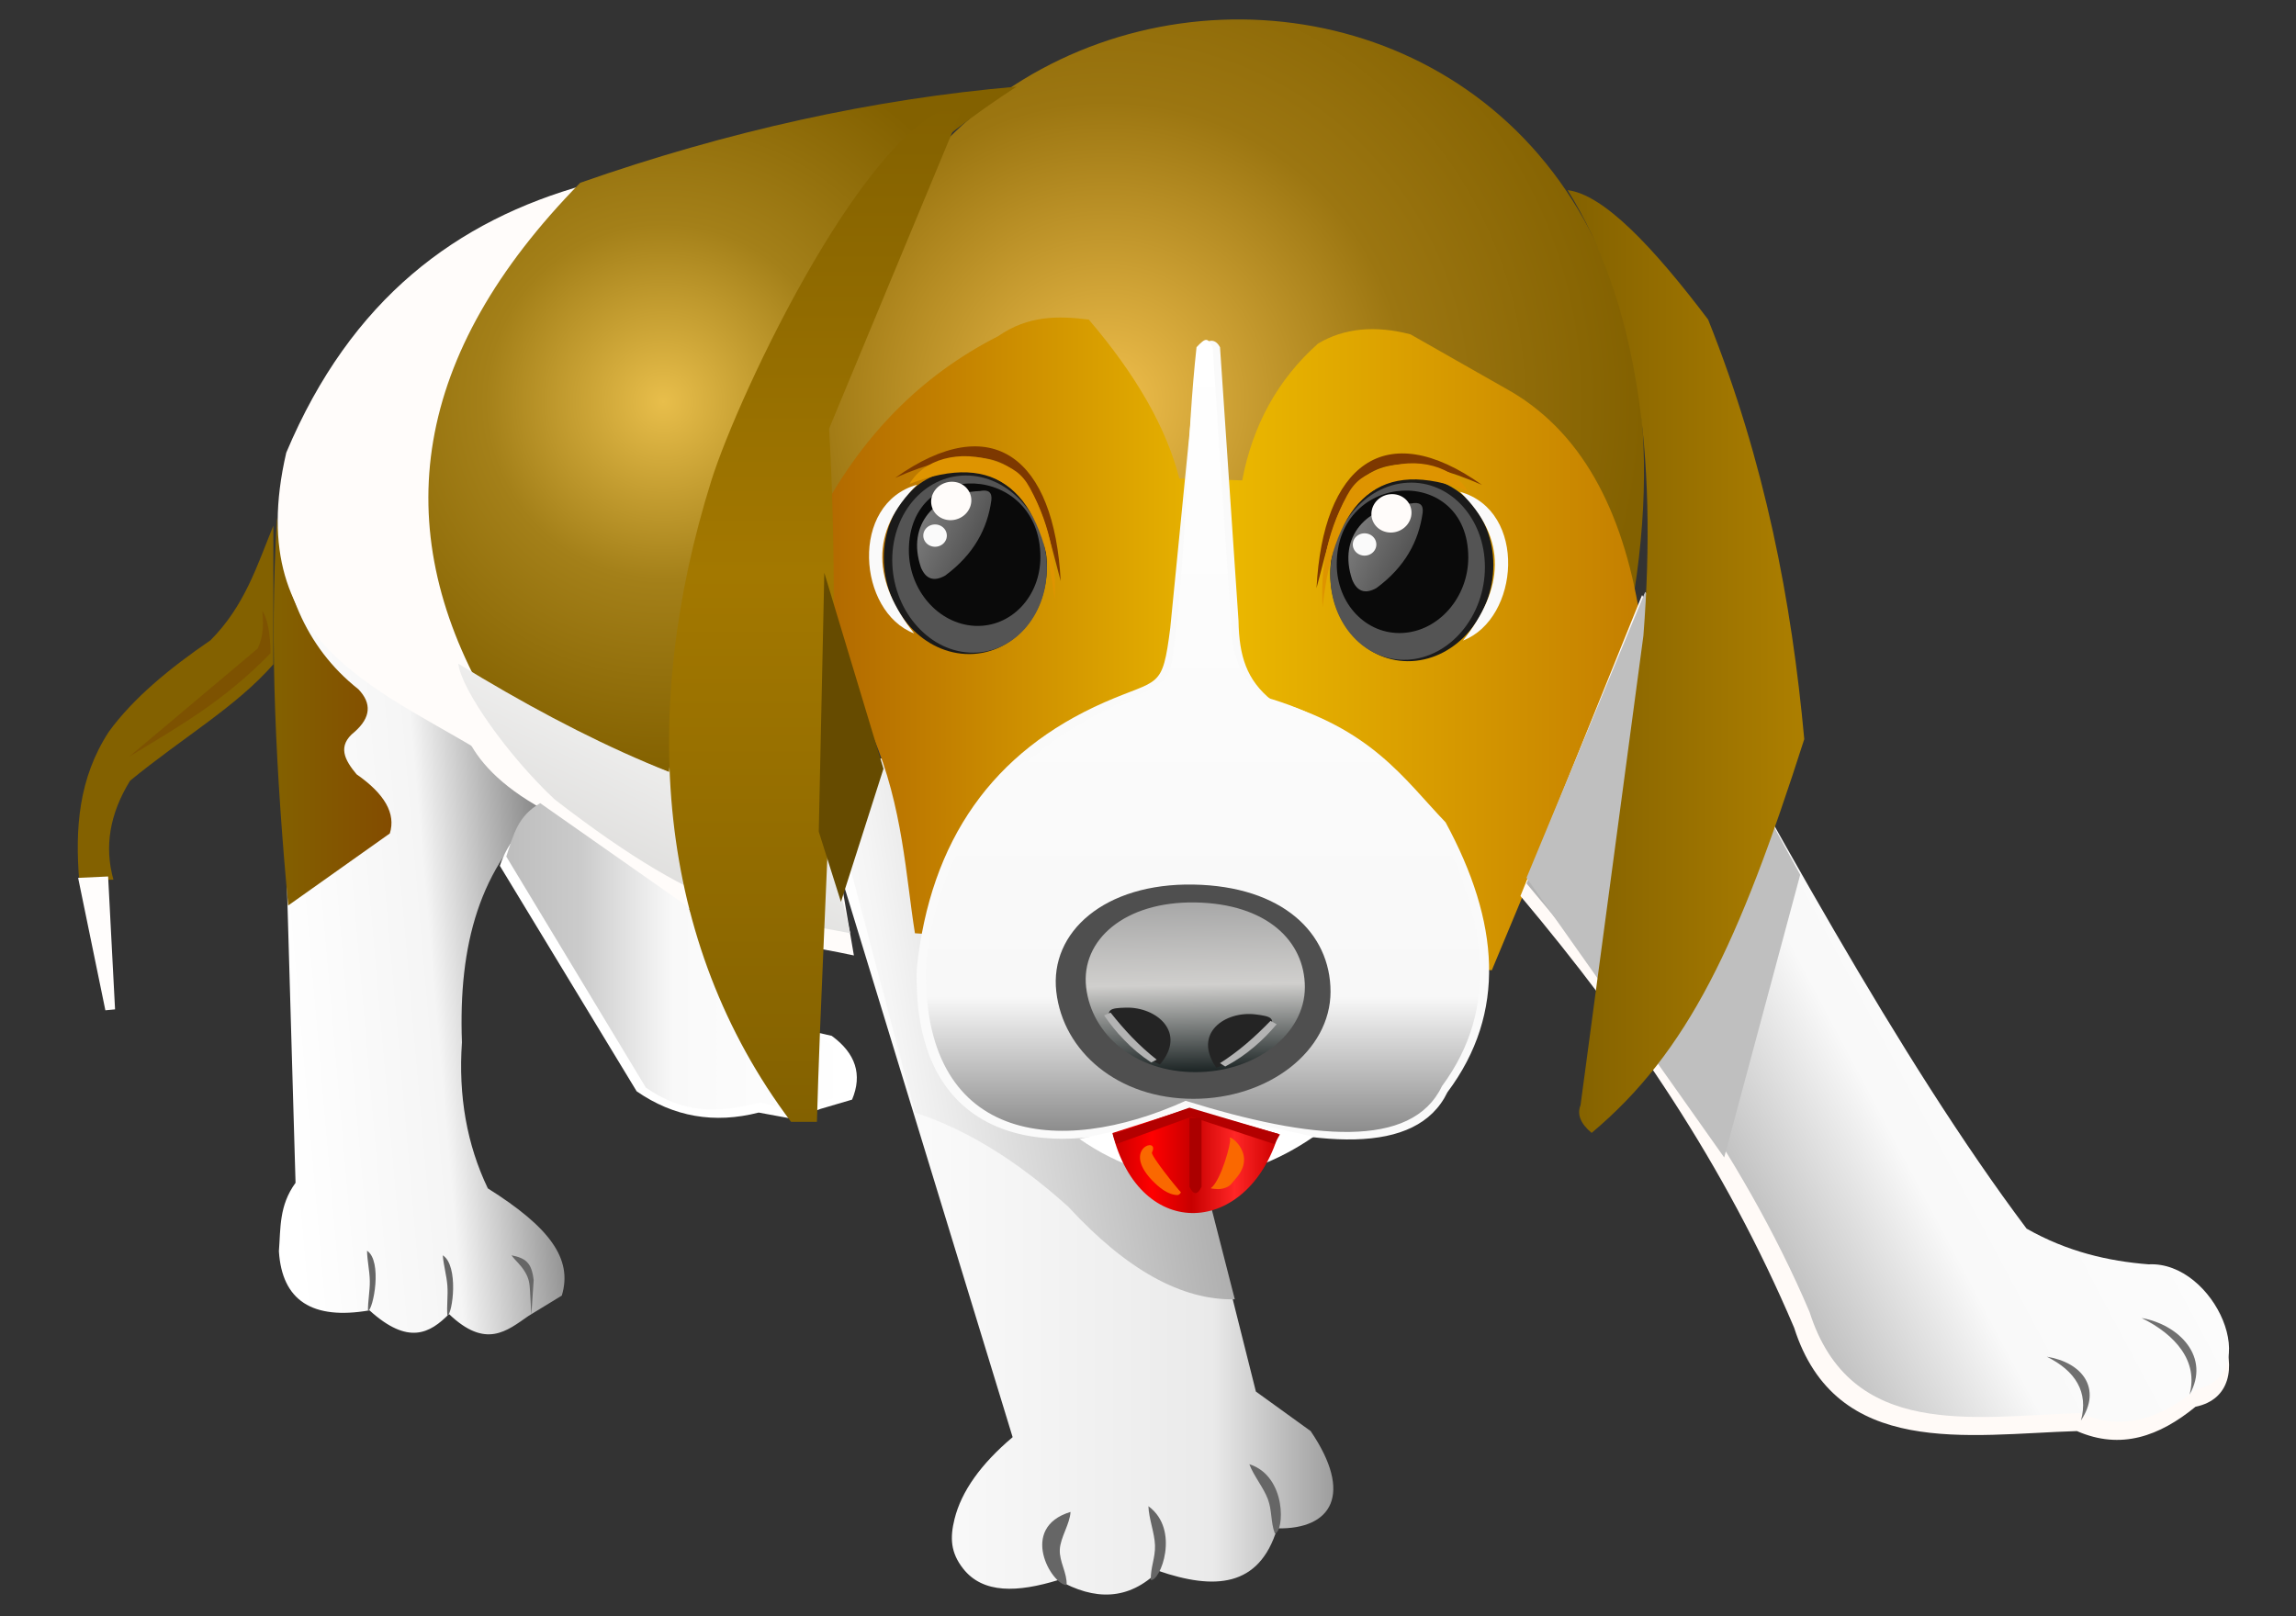 <?xml version="1.0" encoding="UTF-8" standalone="no"?>
<svg
   enable-background="new 0 0 595.28 841.89"
   viewBox="0 0 472.441 332.598"
   version="1.1"
   id="svg511"
   sodipodi:docname="puppy.svg"
   inkscape:version="1.2.2 (732a01da63, 2022-12-09)"
   width="125mm"
   height="88mm"
   xmlns:inkscape="http://www.inkscape.org/namespaces/inkscape"
   xmlns:sodipodi="http://sodipodi.sourceforge.net/DTD/sodipodi-0.dtd"
   xmlns="http://www.w3.org/2000/svg"
   xmlns:svg="http://www.w3.org/2000/svg">
  <rect x="0" y="0" width="472.441" height="332.598" fill="#333333" stroke="none"/>
  <sodipodi:namedview
     id="namedview513"
     pagecolor="#505050"
     bordercolor="#eeeeee"
     borderopacity="1"
     inkscape:showpageshadow="0"
     inkscape:pageopacity="0"
     inkscape:pagecheckerboard="0"
     inkscape:deskcolor="#505050"
     showgrid="false"
     inkscape:zoom="1.9147394"
     inkscape:cx="290.37894"
     inkscape:cy="191.40986"
     inkscape:current-layer="svg511"
     inkscape:document-units="mm" />
  <defs
     id="defs289">
    <linearGradient
       id="ae"
       x1="74.556"
       x2="527.59"
       gradientUnits="userSpaceOnUse">
      <stop
         stop-color="#dae000"
         offset="0"
         id="stop2" />
      <stop
         stop-color="#8fc31f"
         offset="1"
         id="stop4" />
    </linearGradient>
    <linearGradient
       id="t"
       x1="76.346"
       x2="528.48"
       gradientUnits="userSpaceOnUse">
      <stop
         stop-color="#dae000"
         offset="0"
         id="stop7" />
      <stop
         stop-color="#8fc31f"
         offset="1"
         id="stop9" />
    </linearGradient>
    <linearGradient
       id="i"
       x1="290.93"
       x2="365.32"
       gradientUnits="userSpaceOnUse"
       gradientTransform="matrix(1.383,0,0,1.383,-230.998,-373.396)">
      <stop
         stop-color="#fff"
         offset="0"
         id="stop12" />
      <stop
         stop-color="#eaeaea"
         offset=".76"
         id="stop14" />
      <stop
         stop-color="#9e9e9e"
         offset="1"
         id="stop16" />
    </linearGradient>
    <linearGradient
       id="f"
       x1="356.45"
       x2="284.88"
       y1="416.54"
       y2="427.87"
       gradientUnits="userSpaceOnUse"
       gradientTransform="matrix(1.383,0,0,1.383,-230.998,-373.396)">
      <stop
         stop-color="#a1a1a1"
         offset=".06"
         id="stop19" />
      <stop
         stop-color="#f5f5f5"
         offset=".782"
         id="stop21" />
      <stop
         stop-color="#fff"
         offset=".94"
         id="stop23" />
    </linearGradient>
    <linearGradient
       id="d"
       x1="288.51"
       x2="410.9"
       gradientUnits="userSpaceOnUse"
       gradientTransform="matrix(1.383,0,0,1.383,-230.998,-373.396)">
      <stop
         stop-color="#b06700"
         offset="0"
         id="stop26" />
      <stop
         stop-color="#ebb800"
         offset=".5"
         id="stop28" />
      <stop
         stop-color="#c47f00"
         offset="1"
         id="stop30" />
    </linearGradient>
    <linearGradient
       id="c"
       x2="0"
       y1="438.35"
       y2="320.5"
       gradientUnits="userSpaceOnUse"
       gradientTransform="matrix(1.383,0,0,1.383,-230.998,-373.396)">
      <stop
         stop-color="#8c8c8c"
         offset="0"
         id="stop33" />
      <stop
         stop-color="#f8f8f8"
         offset=".17"
         id="stop35" />
      <stop
         stop-color="#fff"
         offset="1"
         id="stop37" />
    </linearGradient>
    <linearGradient
       id="b"
       x1="345.02"
       x2="344.57"
       y1="429.45"
       y2="404.19"
       gradientUnits="userSpaceOnUse"
       gradientTransform="matrix(1.383,0,0,1.383,-230.998,-373.396)">
      <stop
         stop-color="#202828"
         offset=".01"
         id="stop40" />
      <stop
         stop-color="#d0cfcd"
         offset=".51"
         id="stop42" />
      <stop
         stop-color="#a8a8a8"
         offset=".99"
         id="stop44" />
    </linearGradient>
    <linearGradient
       id="a"
       x1="332.46"
       x2="357.18"
       gradientUnits="userSpaceOnUse"
       gradientTransform="matrix(1.383,0,0,1.383,-230.998,-373.396)">
      <stop
         stop-color="#c70000"
         offset="0"
         id="stop47" />
      <stop
         stop-color="#f00"
         offset=".24"
         id="stop49" />
      <stop
         stop-color="#c80000"
         offset=".48"
         id="stop51" />
      <stop
         stop-color="#ff2626"
         offset=".74"
         id="stop53" />
      <stop
         stop-color="#c00"
         offset="1"
         id="stop55" />
    </linearGradient>
    <linearGradient
       id="ao"
       x1="259.32"
       x2="284.9"
       y1="712.6"
       y2="738.18"
       gradientTransform="matrix(0.556,-0.193,0.193,0.556,-94.569,-240.534)"
       gradientUnits="userSpaceOnUse">
      <stop
         stop-color="#808080"
         offset=".06"
         id="stop58" />
      <stop
         stop-color="#454545"
         offset=".94"
         id="stop60" />
    </linearGradient>
    <linearGradient
       id="an"
       x1="389.31"
       x2="504.4"
       y1="451.35"
       y2="390.16"
       gradientUnits="userSpaceOnUse"
       gradientTransform="matrix(1.383,0,0,1.383,-230.998,-373.396)">
      <stop
         stop-color="#828282"
         offset=".06"
         id="stop63" />
      <stop
         stop-color="#f9f9f9"
         offset=".447"
         id="stop65" />
      <stop
         stop-color="#fff"
         offset=".94"
         id="stop67" />
    </linearGradient>
    <linearGradient
       id="am"
       x1="255.51"
       x2="203.57"
       y1="406.99"
       y2="411.53"
       gradientUnits="userSpaceOnUse"
       gradientTransform="matrix(1.383,0,0,1.383,-230.998,-373.396)">
      <stop
         stop-color="#737373"
         offset=".07"
         id="stop70" />
      <stop
         stop-color="#f5f5f5"
         offset=".474"
         id="stop72" />
      <stop
         stop-color="#fff"
         offset=".93"
         id="stop74" />
    </linearGradient>
    <linearGradient
       id="al"
       x1="207.7"
       x2="225.22"
       gradientUnits="userSpaceOnUse"
       gradientTransform="matrix(1.383,0,0,1.383,-230.998,-373.396)">
      <stop
         stop-color="#836100"
         offset="0"
         id="stop77" />
      <stop
         stop-color="#834c00"
         offset="1"
         id="stop79" />
    </linearGradient>
    <linearGradient
       id="ak"
       x1="242.3"
       x2="293.11"
       gradientUnits="userSpaceOnUse"
       gradientTransform="matrix(1.383,0,0,1.383,-230.998,-373.396)">
      <stop
         stop-color="#bdbdbd"
         offset="0"
         id="stop82" />
      <stop
         stop-color="#cbcbcb"
         offset=".22"
         id="stop84" />
      <stop
         stop-color="#f9f9f9"
         offset=".49"
         id="stop86" />
      <stop
         stop-color="#fff"
         offset="1"
         id="stop88" />
    </linearGradient>
    <linearGradient
       id="ai"
       x1="131.26"
       x2="172.29"
       y1="749.89"
       y2="672.71"
       gradientTransform="matrix(1.044,0,0,0.958,-23.792,-517.039)"
       gradientUnits="userSpaceOnUse">
      <stop
         stop-color="#d3d2d0"
         offset=".08"
         id="stop91" />
      <stop
         stop-color="#fff"
         offset=".92"
         id="stop93" />
    </linearGradient>
    <linearGradient
       id="ah"
       x1="288.45"
       x2="288.45"
       y1="285.4"
       y2="436.84"
       gradientUnits="userSpaceOnUse"
       gradientTransform="matrix(1.383,0,0,1.383,-230.998,-373.396)">
      <stop
         stop-color="#836100"
         offset="0"
         id="stop96" />
      <stop
         stop-color="#a37800"
         offset=".46"
         id="stop98" />
      <stop
         stop-color="#836100"
         offset="1"
         id="stop100" />
    </linearGradient>
    <linearGradient
       id="ag"
       x1="400.17"
       x2="435.38"
       gradientUnits="userSpaceOnUse"
       gradientTransform="matrix(1.383,0,0,1.383,-230.998,-373.396)">
      <stop
         stop-color="#836100"
         offset="0"
         id="stop103" />
      <stop
         stop-color="#ad7f00"
         offset="1"
         id="stop105" />
    </linearGradient>
    <linearGradient
       id="af"
       x1="259.32"
       x2="284.9"
       y1="712.6"
       y2="738.18"
       gradientTransform="matrix(0.556,-0.193,0.193,0.556,-5.823,-237.976)"
       gradientUnits="userSpaceOnUse">
      <stop
         stop-color="#808080"
         offset=".06"
         id="stop108" />
      <stop
         stop-color="#454545"
         offset=".94"
         id="stop110" />
    </linearGradient>
    <linearGradient
       id="ad"
       x1="135.57"
       x2="142.13"
       gradientUnits="userSpaceOnUse">
      <stop
         stop-color="#4fba02"
         offset="0"
         id="stop113" />
      <stop
         stop-color="#aaff21"
         offset="1"
         id="stop115" />
    </linearGradient>
    <linearGradient
       id="ac"
       x1="139.85"
       x2="155.22"
       y1="462.29"
       y2="506.91"
       gradientUnits="userSpaceOnUse">
      <stop
         stop-color="#d10000"
         offset=".02"
         id="stop118" />
      <stop
         stop-color="#d61d00"
         offset=".289"
         id="stop120" />
      <stop
         stop-color="#f2b100"
         offset=".98"
         id="stop122" />
    </linearGradient>
    <linearGradient
       id="ab"
       x1="160.32"
       x2="147.7"
       y1="470.03"
       y2="520.63"
       gradientUnits="userSpaceOnUse">
      <stop
         stop-color="#d10000"
         offset=".02"
         id="stop125" />
      <stop
         stop-color="#d82900"
         offset=".49"
         id="stop127" />
      <stop
         stop-color="#f2b100"
         offset=".98"
         id="stop129" />
    </linearGradient>
    <linearGradient
       id="aa"
       x2="0"
       y1="462.46"
       y2="523.23"
       gradientUnits="userSpaceOnUse">
      <stop
         stop-color="#d10000"
         offset="0"
         id="stop132" />
      <stop
         stop-color="#d61d00"
         offset=".38"
         id="stop134" />
      <stop
         stop-color="#f2b100"
         offset="1"
         id="stop136" />
    </linearGradient>
    <linearGradient
       id="z"
       x1="125.15"
       x2="134.76"
       y1="563.85"
       y2="566.79"
       gradientUnits="userSpaceOnUse">
      <stop
         stop-color="#007435"
         offset=".12"
         id="stop139" />
      <stop
         stop-color="#198c29"
         offset=".378"
         id="stop141" />
      <stop
         stop-color="#5dce06"
         offset=".743"
         id="stop143" />
      <stop
         stop-color="#60d104"
         offset=".88"
         id="stop145" />
    </linearGradient>
    <linearGradient
       id="y"
       x1="-81.187"
       x2="-55.964"
       y1="639.69"
       y2="647.4"
       gradientTransform="matrix(-0.381,0,0,0.381,121.98,320.26)"
       gradientUnits="userSpaceOnUse">
      <stop
         stop-color="#007435"
         offset=".12"
         id="stop148" />
      <stop
         stop-color="#198c29"
         offset=".378"
         id="stop150" />
      <stop
         stop-color="#5dce06"
         offset=".743"
         id="stop152" />
      <stop
         stop-color="#60d104"
         offset=".88"
         id="stop154" />
    </linearGradient>
    <linearGradient
       id="x"
       x1="171.77"
       x2="177.43"
       gradientUnits="userSpaceOnUse">
      <stop
         stop-color="#4fba02"
         offset="0"
         id="stop157" />
      <stop
         stop-color="#aaff21"
         offset="1"
         id="stop159" />
    </linearGradient>
    <linearGradient
       id="w"
       x1="175.46"
       x2="188.7"
       y1="487.37"
       y2="525.8"
       gradientUnits="userSpaceOnUse">
      <stop
         stop-color="#d10000"
         offset=".02"
         id="stop162" />
      <stop
         stop-color="#d61d00"
         offset=".289"
         id="stop164" />
      <stop
         stop-color="#f2b100"
         offset=".98"
         id="stop166" />
    </linearGradient>
    <linearGradient
       id="v"
       x1="193.09"
       x2="182.22"
       y1="494.03"
       y2="537.62"
       gradientUnits="userSpaceOnUse">
      <stop
         stop-color="#d10000"
         offset=".02"
         id="stop169" />
      <stop
         stop-color="#d82900"
         offset=".49"
         id="stop171" />
      <stop
         stop-color="#f2b100"
         offset=".98"
         id="stop173" />
    </linearGradient>
    <linearGradient
       id="u"
       x2="0"
       y1="487.52"
       y2="539.87"
       gradientUnits="userSpaceOnUse">
      <stop
         stop-color="#d10000"
         offset="0"
         id="stop176" />
      <stop
         stop-color="#d61d00"
         offset=".38"
         id="stop178" />
      <stop
         stop-color="#f2b100"
         offset="1"
         id="stop180" />
    </linearGradient>
    <linearGradient
       id="s"
       x1="162.8"
       x2="171.07"
       y1="574.86"
       y2="577.38"
       gradientUnits="userSpaceOnUse">
      <stop
         stop-color="#007435"
         offset=".12"
         id="stop183" />
      <stop
         stop-color="#198c29"
         offset=".378"
         id="stop185" />
      <stop
         stop-color="#5dce06"
         offset=".743"
         id="stop187" />
      <stop
         stop-color="#60d104"
         offset=".88"
         id="stop189" />
    </linearGradient>
    <linearGradient
       id="r"
       x1="-169.95"
       x2="-148.23"
       y1="668.58"
       y2="675.23"
       gradientTransform="matrix(-0.381,0,0,0.381,121.98,320.26)"
       gradientUnits="userSpaceOnUse">
      <stop
         stop-color="#007435"
         offset=".12"
         id="stop192" />
      <stop
         stop-color="#198c29"
         offset=".378"
         id="stop194" />
      <stop
         stop-color="#5dce06"
         offset=".743"
         id="stop196" />
      <stop
         stop-color="#60d104"
         offset=".88"
         id="stop198" />
    </linearGradient>
    <linearGradient
       id="q"
       x1="204.28"
       x2="210.68"
       gradientUnits="userSpaceOnUse">
      <stop
         stop-color="#4fba02"
         offset="0"
         id="stop201" />
      <stop
         stop-color="#aaff21"
         offset="1"
         id="stop203" />
    </linearGradient>
    <linearGradient
       id="p"
       x1="208.46"
       x2="223.44"
       y1="471.48"
       y2="514.99"
       gradientUnits="userSpaceOnUse">
      <stop
         stop-color="#d10000"
         offset=".02"
         id="stop206" />
      <stop
         stop-color="#d61d00"
         offset=".289"
         id="stop208" />
      <stop
         stop-color="#f2b100"
         offset=".98"
         id="stop210" />
    </linearGradient>
    <linearGradient
       id="o"
       x1="228.42"
       x2="216.11"
       y1="479.02"
       y2="528.37"
       gradientUnits="userSpaceOnUse">
      <stop
         stop-color="#d10000"
         offset=".02"
         id="stop213" />
      <stop
         stop-color="#d82900"
         offset=".49"
         id="stop215" />
      <stop
         stop-color="#f2b100"
         offset=".98"
         id="stop217" />
    </linearGradient>
    <linearGradient
       id="n"
       x2="0"
       y1="471.64"
       y2="530.91"
       gradientUnits="userSpaceOnUse">
      <stop
         stop-color="#d10000"
         offset="0"
         id="stop220" />
      <stop
         stop-color="#d61d00"
         offset=".38"
         id="stop222" />
      <stop
         stop-color="#f2b100"
         offset="1"
         id="stop224" />
    </linearGradient>
    <linearGradient
       id="m"
       x1="194.12"
       x2="203.49"
       y1="570.52"
       y2="573.39"
       gradientUnits="userSpaceOnUse">
      <stop
         stop-color="#007435"
         offset=".12"
         id="stop227" />
      <stop
         stop-color="#198c29"
         offset=".378"
         id="stop229" />
      <stop
         stop-color="#5dce06"
         offset=".743"
         id="stop231" />
      <stop
         stop-color="#60d104"
         offset=".88"
         id="stop233" />
    </linearGradient>
    <linearGradient
       id="l"
       x1="-260.5"
       x2="-235.9"
       y1="657.21"
       y2="664.73"
       gradientTransform="matrix(-0.381,0,0,0.381,121.98,320.26)"
       gradientUnits="userSpaceOnUse">
      <stop
         stop-color="#007435"
         offset=".12"
         id="stop236" />
      <stop
         stop-color="#198c29"
         offset=".378"
         id="stop238" />
      <stop
         stop-color="#5dce06"
         offset=".743"
         id="stop240" />
      <stop
         stop-color="#60d104"
         offset=".88"
         id="stop242" />
    </linearGradient>
    <linearGradient
       id="k"
       x1="249.4"
       x2="192.73"
       y1="539.65"
       y2="526.56"
       gradientUnits="userSpaceOnUse">
      <stop
         stop-color="#0bf"
         offset=".07"
         id="stop245" />
      <stop
         stop-color="#4becff"
         offset=".638"
         id="stop247" />
      <stop
         stop-color="#bdfeff"
         offset=".93"
         id="stop249" />
    </linearGradient>
    <linearGradient
       id="j"
       x1="244.49"
       x2="181"
       y1="529.78"
       y2="516.28"
       gradientUnits="userSpaceOnUse">
      <stop
         stop-color="#00bfff"
         offset=".04"
         id="stop252" />
      <stop
         stop-color="#9bfafd"
         offset=".748"
         id="stop254" />
      <stop
         stop-color="#a6fffc"
         offset=".96"
         id="stop256" />
    </linearGradient>
    <linearGradient
       id="h"
       x1="271.87"
       x2="286.47"
       y1="473.88"
       y2="454.51"
       gradientUnits="userSpaceOnUse">
      <stop
         stop-color="#00b3ff"
         offset=".02"
         id="stop259" />
      <stop
         stop-color="#9eedff"
         offset=".682"
         id="stop261" />
      <stop
         stop-color="#a8f1ff"
         offset=".98"
         id="stop263" />
    </linearGradient>
    <linearGradient
       id="g"
       x1="84.443"
       x2="61.467"
       y1="790.68"
       y2="747.47"
       gradientTransform="matrix(1.568,0,0,1.458,153.98,-663.78)"
       gradientUnits="userSpaceOnUse">
      <stop
         stop-color="#00bfff"
         offset=".01"
         id="stop266" />
      <stop
         stop-color="#26cbff"
         offset=".402"
         id="stop268" />
      <stop
         stop-color="#aaf6ff"
         offset=".725"
         id="stop270" />
      <stop
         stop-color="#bafcff"
         offset=".99"
         id="stop272" />
    </linearGradient>
    <radialGradient
       id="e"
       cx="331.71"
       cy="329.82"
       r="79.83"
       gradientUnits="userSpaceOnUse"
       gradientTransform="matrix(1.383,0,0,1.383,-230.998,-373.396)">
      <stop
         stop-color="#f0bf4d"
         offset="0"
         id="stop275" />
      <stop
         stop-color="#9c7611"
         offset=".56"
         id="stop277" />
      <stop
         stop-color="#836100"
         offset="1"
         id="stop279" />
    </radialGradient>
    <radialGradient
       id="aj"
       cx="265.71"
       cy="329.76"
       r="55.1"
       gradientUnits="userSpaceOnUse"
       gradientTransform="matrix(1.383,0,0,1.383,-230.998,-373.396)">
      <stop
         stop-color="#e8be4b"
         offset="0"
         id="stop282" />
      <stop
         stop-color="#a48019"
         offset=".48"
         id="stop284" />
      <stop
         stop-color="#836100"
         offset="1"
         id="stop286" />
    </radialGradient>
  </defs>
  <path
     d="m 171.448,175.026 36.918,120.764 c -6.549,5.536 -10.531,11.143 -11.95,16.821 -0.984,3.934 -0.8,6.97 1.761,10.234 4.09,5.216 11.21,4.918 19.574,2.353 7.475,4.238 14.439,4.263 20.647,-1.877 11.385,3.898 20.722,3.504 24.406,-8.762 11.239,0.243 15.707,-7.055 6.882,-20.023 l -11.264,-8.132 -35.666,-142.038 z"
     fill="url(#i)"
     fill-rule="evenodd"
     id="path297"
     style="fill:url(#i);stroke-width:1.383" />
  <path
     d="m 169.774,158.997 18.488,69.99 c 10.524,3.424 21.053,9.891 31.578,19.405 11.92,12.934 23.332,19.275 34.24,19.023 l -31.198,-121.749 z"
     fill="url(#f)"
     fill-rule="evenodd"
     id="path299"
     style="fill:url(#f);stroke-width:1.383" />
  <path
     d="m 245.427,179.332 c 18.247,0.336 28.247,10.126 28.247,22.542 0,12.415 -12.69,22.541 -28.247,22.541 -15.557,0 -26.842,-9.95 -28.25,-22.541 -1.408,-12.591 10.003,-22.879 28.25,-22.542 z"
     fill="none"
     stroke="#231815"
     stroke-miterlimit="2.414"
     stroke-width="0.299"
     id="path301" />
  <path
     d="M 168.446,104.163 336.297,121.67 C 359.943,-30.272 164.656,-33.952 168.446,104.163 Z"
     fill="url(#e)"
     fill-rule="evenodd"
     id="path303"
     style="fill:url(#e);stroke-width:1.383" />
  <path
     d="m 188.265,192.081 118.703,7.608 30.436,-73.048 C 333.854,104.86 325.356,88.438 309.632,79.845 L 290.228,68.811 c -7.356,-1.902 -13.698,-1.267 -19.023,1.902 -8.243,7.356 -13.444,16.739 -15.597,28.153 l -12.937,-0.379 c -2.664,-10.4 -8.878,-21.304 -18.643,-32.719 -6.214,-0.769 -12.43,-0.899 -18.644,3.425 -15.98,8.116 -28.406,20.798 -37.284,38.044 2.601,15.355 5.565,30.416 11.53,44.353 6.158,14.388 6.789,29.058 8.635,40.491 z"
     fill="url(#d)"
     fill-rule="evenodd"
     id="path305"
     style="fill:url(#d);stroke-width:1.383" />
  <path
     d="m 246.474,71.856 c -1.891,19.135 -3.785,38.269 -5.677,57.405 -1.627,12.803 -2.223,10.313 -13.536,15.286 -22.97,10.098 -35.844,28.354 -38.616,54.762 -1.116,37.268 28.964,40.964 55.927,28.914 26.634,8.184 46.925,9.705 53.263,-3.424 12.269,-16.362 10.686,-35.13 -0.38,-55.547 -8.561,-8.928 -15.295,-19.43 -35.761,-25.11 -5.201,-4.184 -6.721,-9.133 -6.849,-16.359 l -3.804,-56.308 c -1.017,-1.901 -2.537,-1.776 -4.566,0.38 z"
     fill="#fafafa"
     fill-rule="evenodd"
     id="path307"
     style="stroke-width:1.383" />
  <path
     d="m 246.207,71.458 c -2.002,18.327 -1.867,35.99 -4.014,56.421 -1.585,12.667 -0.27,11.728 -11.304,16.647 -22.411,9.992 -37.636,27.674 -40.341,53.808 -1.087,36.876 27.118,40.151 53.426,28.228 25.985,8.098 46.543,9.983 52.728,-3.007 11.971,-16.189 9.283,-34.761 -1.513,-54.963 -8.354,-8.835 -15.304,-19.606 -35.272,-25.226 -5.074,-4.14 -6.56,-9.034 -6.681,-16.187 l -3.713,-55.716 c -0.992,-1.883 -1.335,-2.137 -3.314,-0.004 z"
     fill="url(#c)"
     fill-rule="evenodd"
     id="path309"
     style="fill:url(#c);stroke-width:1.383" />
  <path
     d="m 245.565,182.057 c 18.226,0.328 28.214,9.904 28.214,22.051 0,12.147 -12.674,22.049 -28.214,22.049 -15.54,0 -26.81,-9.732 -28.214,-22.049 -1.408,-12.32 9.987,-22.381 28.214,-22.051 z"
     fill="#4f4f4f"
     fill-rule="evenodd"
     id="path311"
     style="stroke-width:1.383" />
  <path
     d="m 245.994,185.737 c 14.536,0.26 22.504,7.846 22.504,17.464 0,9.618 -10.108,17.464 -22.504,17.464 -12.396,0 -21.382,-7.708 -22.504,-17.464 -1.122,-9.756 7.969,-17.723 22.504,-17.464 z"
     fill="url(#b)"
     fill-rule="evenodd"
     id="path313"
     style="fill:url(#b);stroke-width:1.383" />
  <path
     d="m 228.874,210.631 c 1.791,3.32 4.855,6.143 9.799,8.462 5.612,-6.56 -0.663,-11.88 -6.998,-11.701 -3.198,0.09 -4.384,0.3 -2.801,3.24 z"
     fill="#242424"
     fill-rule="evenodd"
     id="path315"
     style="stroke-width:1.383" />
  <path
     d="m 228.519,208.411 c 2.753,3.467 5.728,6.724 9.496,9.686 l -1.14,0.57 c -4.232,-2.786 -7.231,-6.141 -9.686,-9.686 z"
     fill="#b3b3b3"
     fill-rule="evenodd"
     id="path317"
     style="stroke-width:1.383" />
  <path
     d="m 260.855,212.283 c -2.104,3.135 -5.428,5.644 -10.575,7.467 -4.947,-7.073 1.816,-11.755 8.102,-10.964 3.179,0.4 4.338,0.73 2.473,3.497 z"
     fill="#242424"
     fill-rule="evenodd"
     id="path319"
     style="stroke-width:1.383" />
  <path
     d="m 261.429,210.107 c -3.078,3.183 -6.358,6.139 -10.394,8.716 l 1.078,0.678 c 4.482,-2.359 7.795,-5.409 10.585,-8.697 z"
     fill="#b3b3b3"
     fill-rule="evenodd"
     id="path321"
     style="stroke-width:1.383" />
  <path
     d="m 222.118,234.415 c 16.676,11.538 33.288,9.779 48.192,-0.462 l -25.736,-5.698 c -6.728,2.674 -14.716,4.497 -22.455,6.16 z"
     fill="#ffffff"
     fill-rule="evenodd"
     id="path323"
     style="stroke-width:1.383" />
  <path
     d="m 228.897,233.198 15.67,-5.034 18.518,5.222 c -6.182,20.949 -28.491,22.513 -34.188,-0.188 z"
     fill="url(#a)"
     fill-rule="evenodd"
     id="path325"
     style="fill:url(#a);stroke-width:1.383" />
  <path
     d="m 228.993,233.48 15.763,-5.507 18.615,5.507 -1.14,1.996 -17.095,-5.607 -15.478,5.607 z"
     fill="#b30000"
     fill-rule="evenodd"
     id="path327"
     style="stroke-width:1.383" />
  <path
     d="m 244.749,230.086 h 2.491 v 14.153 c -0.83,1.769 -1.661,1.769 -2.491,0 z"
     fill="#ab0000"
     fill-rule="evenodd"
     id="path329"
     style="stroke-width:1.383" />
  <path
     d="m 198.63,96.804 c 9.243,0.481 16.778,9.362 16.778,19.769 0,10.407 -7.535,18.507 -16.778,18.026 -9.243,-0.481 -16.777,-9.362 -16.777,-19.77 0,-10.408 7.536,-18.505 16.777,-18.025 z"
     fill="#1a1a1a"
     fill-rule="evenodd"
     id="path331"
     style="stroke-width:1.383" />
  <path
     d="m 199.501,97.883 c 8.76,0.463 15.907,9.022 15.907,19.054 0,10.032 -7.146,17.839 -15.907,17.376 -8.76,-0.463 -15.907,-9.023 -15.907,-19.055 0,-10.032 7.146,-17.838 15.907,-17.374 z"
     fill="#545454"
     fill-rule="evenodd"
     id="path333"
     style="stroke-width:1.383" />
  <path
     d="m 214.081,114.649 c 0,8.177 -6.08,14.54 -13.533,14.161 -7.453,-0.379 -13.533,-7.355 -13.533,-15.533 0,-19.258 27.066,-17.888 27.066,1.372 z"
     fill="#0a0a0a"
     fill-rule="evenodd"
     id="path335"
     style="stroke-width:1.383" />
  <path
     d="m 203.994,102.931 c -0.811,5.97 -3.696,11.232 -9.51,15.537 -2.32,1.298 -3.983,0.733 -4.987,-1.688 -3.036,-8.868 3.002,-15.363 12.136,-15.717 1.748,-0.364 2.536,0.259 2.361,1.867 z"
     fill="url(#ao)"
     fill-rule="evenodd"
     id="path337"
     style="fill:url(#ao);stroke-width:1.383" />
  <path
     d="m 194.444,99.398 a 3.926,4.145 70.817 1 0 2.58,7.416 3.926,4.145 70.817 1 0 -2.58,-7.416"
     fill="#fffcfa"
     fill-rule="evenodd"
     id="path339"
     style="stroke-width:1.383" />
  <path
     d="m 194.826,110.236 a 2.421,2.294 0 1 0 -4.842,0 2.421,2.294 0 1 0 4.842,0"
     fill="#fafafa"
     fill-rule="evenodd"
     id="path341"
     style="stroke-width:1.383" />
  <path
     d="m 188.729,99.753 c -9.943,9.763 -9.007,20.022 -0.624,30.617 -11.618,-4.453 -13.354,-26.709 0.624,-30.617 z"
     fill="#fafafa"
     fill-rule="evenodd"
     id="path343"
     style="stroke-width:1.383" />
  <path
     d="m 184.202,98.353 c 27.289,-12.006 29.393,3.696 34.053,21.243 -1.307,-25.173 -13.952,-35.551 -34.053,-21.243 z"
     fill="#7d3800"
     fill-rule="evenodd"
     id="path345"
     style="stroke-width:1.383" />
  <path
     d="m 187.168,99.598 c 17.893,-6.919 27.355,1.242 29.835,23.898 0.362,-7.099 -0.499,-14.563 -5.034,-22.975 -1.667,-3.094 -3.54,-4.234 -6.922,-5.452 -7.771,-2.803 -15.144,-0.357 -17.879,4.529 z"
     fill="#de9400"
     fill-rule="evenodd"
     id="path347"
     style="stroke-width:1.383" />
  <path
     d="m 312.859,184.41 c 22.746,27.105 41.942,55.046 56.313,88.851 8.606,27.009 35.731,21.977 58.19,21.277 9.073,3.963 16.999,1.043 24.403,-5.006 14.433,-2.971 3.872,-27.006 -10.01,-26.28 -8.552,-0.678 -17.102,-2.661 -25.653,-7.509 -26.75,-35.605 -52.361,-86.021 -78.214,-133.279 z"
     fill="#fffaf7"
     fill-rule="evenodd"
     id="path349"
     style="stroke-width:1.383" />
  <path
     d="m 314.111,181.828 c 22.257,26.521 44.169,55.111 58.232,88.19 8.419,26.428 33.71,21.504 55.686,20.817 8.878,3.877 16.632,1.021 23.879,-4.898 14.122,-2.908 3.785,-26.424 -9.797,-25.716 -8.368,-0.663 -16.735,-2.602 -25.102,-7.347 C 390.835,218.036 363.898,168.079 338.601,121.839 Z"
     fill="url(#an)"
     fill-rule="evenodd"
     id="path351"
     style="fill:url(#an);stroke-width:1.383" />
  <path
     d="m 370.423,180.038 -15.641,58.192 -40.672,-57.565 24.402,-58.818 z"
     fill="#bfbfbf"
     fill-rule="evenodd"
     id="path353"
     style="stroke-width:1.383" />
  <path
     d="m 421.163,279.235 c 5.908,2.915 8.617,7.29 7.03,13.122 4.368,-6.562 0.295,-11.955 -7.03,-13.122 z"
     fill="#707070"
     fill-rule="evenodd"
     id="path355"
     style="stroke-width:1.383" />
  <path
     d="m 440.681,271.267 c 6.968,3.436 11.721,8.903 9.848,15.775 4.396,-7.734 -2.123,-14.4 -9.848,-15.775 z"
     fill="#707070"
     fill-rule="evenodd"
     id="path357"
     style="stroke-width:1.383" />
  <path
     d="m 112.173,166.589 c -13.572,11.707 -17.863,27.986 -17.12,47.939 -0.761,11.032 1.015,21.05 5.326,30.057 12.595,7.919 17.551,14.44 15.218,22.068 l -6.847,4.184 c -4.483,3.107 -8.772,6.86 -16.36,-0.38 -3.924,3.948 -8.359,6.495 -16.359,-0.762 -11.794,2.029 -18.008,-2.029 -18.643,-12.174 0.376,-4.694 -0.007,-9.386 3.425,-14.078 L 57.008,112.184 Z"
     fill="url(#am)"
     fill-rule="evenodd"
     id="path359"
     style="fill:url(#am);stroke-width:1.383" />
  <path
     d="M 59.289,186.372 80.213,171.534 c 1.268,-4.057 -1.014,-8.114 -6.847,-12.175 -2.419,-2.916 -4.074,-5.833 -0.38,-8.751 3.296,-2.915 3.55,-5.833 0.761,-8.749 -11.289,-8.94 -15.6,-21.368 -16.741,-35.382 -1.65,26.631 -0.127,53.264 2.284,79.894 z"
     fill="url(#al)"
     fill-rule="evenodd"
     id="path361"
     style="fill:url(#al);stroke-width:1.383" />
  <path
     d="m 56.246,136.723 c -7.623,8.74 -18.802,15.169 -29.485,23.969 -4.185,6.784 -5.327,13.569 -3.424,20.355 l -7.038,0.19 c -0.859,-10.622 -0.163,-21.021 6.087,-30.626 4.979,-6.849 12.397,-12.999 20.925,-18.834 7.052,-7.078 9.615,-15.442 12.935,-23.588 z"
     fill="#836100"
     fill-rule="evenodd"
     id="path363"
     style="stroke-width:1.383" />
  <path
     d="m 53.963,125.69 c 0.256,2.599 0.32,5.2 -0.952,7.8 l -26.442,22.256 c 10.848,-6.608 19.487,-11.454 29.106,-21.304 -0.065,-4.187 -0.635,-7.105 -1.713,-8.752 z"
     fill="#7d5201"
     fill-rule="evenodd"
     id="path365"
     style="stroke-width:1.383" />
  <path
     d="m 16.077,180.679 6.171,-0.286 1.426,27.352 -1.993,0.19 z"
     fill="#fffdfc"
     fill-rule="evenodd"
     id="path367"
     style="stroke-width:1.383" />
  <path
     d="m 111.786,166.592 c 32.264,27.24 46.575,26.268 63.917,30.055 l -5.243,-30.716 c -24.46,-4.93 -50.701,-11.993 -76.175,-26.056 -0.53,5.847 -0.524,16.831 17.5,26.717 z"
     fill="#fffcfa"
     fill-rule="evenodd"
     id="path369"
     style="stroke-width:1.383" />
  <path
     d="M 100.373,143.006 C 76.576,99.789 91.547,67.007 120.538,38.001 94.017,45.355 72.236,61.462 58.903,93.166 49.393,134.204 80.462,142.396 103.417,157.462 Z"
     fill="#fffcfa"
     fill-rule="evenodd"
     id="path371"
     style="stroke-width:1.383" />
  <path
     d="m 102.851,178.194 28.154,46.417 c 7.608,5.261 15.979,6.719 25.11,4.374 l 7.229,1.332 5.517,-2.094 6.467,-1.902 c 2.155,-5.136 0.759,-9.51 -4.185,-13.125 l -17.5,-3.996 -12.174,-22.635 -29.485,-19.214 c -4.566,2.601 -7.611,6.215 -9.133,10.844 z"
     fill="#ffffff"
     fill-rule="evenodd"
     id="path373"
     style="stroke-width:1.383" />
  <path
     d="m 104.178,176.289 28.724,47.557 c 7.608,5.263 14.458,5.389 23.588,3.042 l 6.468,1.713 5.136,-1.713 5.136,-1.329 c 2.155,-5.139 1.711,-7.611 -3.234,-11.226 l -16.359,-5.136 -12.175,-22.635 -30.303,-21.257 c -4.566,2.601 -5.461,6.355 -6.983,10.985 z"
     fill="url(#ak)"
     fill-rule="evenodd"
     id="path375"
     style="fill:url(#ak);stroke-width:1.383" />
  <path
     d="m 209.184,17.831 c -35.375,22.891 -53.961,50.413 -63.694,89.514 -3.808,15.301 -6.261,32.372 -7.832,51.633 L 99.993,143.76 C 79.924,108.378 84.68,72.996 119.395,37.614 149.832,26.962 179.761,20.366 209.184,17.831 Z"
     fill="url(#aj)"
     fill-rule="evenodd"
     id="path377"
     style="fill:url(#aj);stroke-width:1.383" />
  <path
     d="m 114.082,164.489 c 32.266,25.002 43.531,24.107 60.872,27.585 l -5.706,-24.44 c -23.057,-3.195 -48.733,-14.976 -74.95,-31.035 0.668,5.369 10.126,18.819 19.784,27.89 z"
     fill="url(#ai)"
     fill-rule="evenodd"
     id="path379"
     style="fill:url(#ai);stroke-width:1.383" />
  <path
     d="m 170.604,88.214 c 2.767,48.185 -1.205,95.505 -2.508,142.674 h -5.327 C 134.829,193.709 131.552,146.206 146.36,98.948 152.001,80.943 179.533,22.702 198.353,21.408 l -27.749,66.808 z"
     fill="url(#ah)"
     fill-rule="evenodd"
     id="path381"
     style="fill:url(#ah);stroke-width:1.383" />
  <path
     d="m 173.039,185.612 8.751,-27.392 -12.174,-40.329 -1.141,53.264 z"
     fill="#664b00"
     fill-rule="evenodd"
     id="path383"
     style="stroke-width:1.383" />
  <path
     d="m 322.56,39.134 c 14.363,23.017 18.485,54.468 15.6,91.69 l -12.937,96.637 c -0.762,1.902 0,3.804 2.282,5.706 19.885,-16.697 30.276,-38.948 43.753,-81.038 C 368.659,123.784 363.208,95.123 351.473,65.765 340.062,50.671 329.917,40.016 322.56,39.134 Z"
     fill="url(#ag)"
     fill-rule="evenodd"
     id="path385"
     style="fill:url(#ag);stroke-width:1.383" />
  <path
     d="m 75.526,257.414 c 3.195,2.14 1.306,12.042 0.19,12.441 -0.032,-2.075 0.411,-4.147 0.379,-6.222 -0.032,-2.075 -0.537,-4.147 -0.569,-6.219 z"
     fill="#666666"
     fill-rule="evenodd"
     id="path387"
     style="stroke-width:1.383" />
  <path
     d="m 105.251,258.362 c 2.844,0.581 4.161,1.437 4.558,5.131 l -0.474,7.121 -0.27,-4.844 c -0.087,-1.562 -0.185,-2.537 -1.002,-3.929 -0.936,-1.594 -1.981,-2.323 -2.812,-3.479 z"
     fill="#666666"
     fill-rule="evenodd"
     id="path389"
     style="stroke-width:1.383" />
  <path
     d="m 91.111,258.362 c 3.324,2.14 2.031,12.042 0.939,12.441 -0.156,-2.072 0.162,-4.147 0.004,-6.219 -0.158,-2.072 -0.787,-4.147 -0.943,-6.222 z"
     fill="#666666"
     fill-rule="evenodd"
     id="path391"
     style="stroke-width:1.383" />
  <path
     d="m 220.279,311.175 c -10.769,3.274 -3.88,14.992 -0.805,15.068 0.136,-2.509 -1.529,-4.819 -1.4,-7.33 0.129,-2.511 2.071,-5.226 2.205,-7.738 z"
     fill="#666666"
     fill-rule="evenodd"
     id="path393"
     style="stroke-width:1.383" />
  <path
     d="m 236.304,310.001 c 6.644,4.853 2.392,15.562 0.494,15.185 -0.084,-2.529 0.946,-4.593 0.865,-7.124 -0.082,-2.531 -1.277,-5.529 -1.358,-8.061 z"
     fill="#666666"
     fill-rule="evenodd"
     id="path395"
     style="stroke-width:1.383" />
  <path
     d="m 257.075,301.354 c 7.83,2.518 7.163,14.02 5.241,14.261 -0.873,-2.378 -0.546,-4.658 -1.418,-7.035 -0.871,-2.378 -2.951,-4.847 -3.823,-7.225 z"
     fill="#666666"
     fill-rule="evenodd"
     id="path397"
     style="stroke-width:1.383" />
  <path
     d="m 237.037,237.185 c 1.7,-3.337 -6.312,-0.932 0,5.714 1.298,1.368 3.256,3.065 5.306,3.065 0.205,0 0.754,-0.468 0.613,-0.613 -0.816,-0.844 -6.233,-7.551 -5.919,-8.167 z"
     fill="#fa6800"
     fill-rule="evenodd"
     id="path399"
     style="stroke-width:1.383" />
  <path
     d="m 253.102,234.402 c -0.759,-1.318 5.493,2.696 1.576,7.682 -0.165,0.207 -1.024,1.227 -1.364,1.632 -0.513,0.614 -1.67,1.022 -2.691,1.022 -0.205,0 -1.616,-0.094 -1.465,-0.202 2.11,-1.526 4.258,-9.592 3.944,-10.134 z"
     fill="#fa6800"
     fill-rule="evenodd"
     id="path401"
     style="stroke-width:1.383" />
  <path
     d="m 290.509,98.27 c -9.241,0.481 -16.778,9.361 -16.778,19.769 0,10.408 7.538,18.506 16.778,18.026 9.241,-0.48 16.778,-9.362 16.778,-19.77 0,-10.408 -7.538,-18.503 -16.778,-18.025 z"
     fill="#1a1a1a"
     fill-rule="evenodd"
     id="path403"
     style="stroke-width:1.383" />
  <path
     d="m 289.64,99.349 c -8.762,0.463 -15.908,9.022 -15.908,19.054 0,10.032 7.146,17.839 15.908,17.376 8.762,-0.463 15.905,-9.023 15.905,-19.055 0,-10.032 -7.146,-17.836 -15.905,-17.374 z"
     fill="#545454"
     fill-rule="evenodd"
     id="path405"
     style="stroke-width:1.383" />
  <path
     d="m 275.058,116.115 c 0,8.178 6.08,14.541 13.533,14.162 7.453,-0.379 13.533,-7.355 13.533,-15.533 0,-19.258 -27.066,-17.889 -27.066,1.371 z"
     fill="#0a0a0a"
     fill-rule="evenodd"
     id="path407"
     style="stroke-width:1.383" />
  <path
     d="m 292.742,105.49 c -0.811,5.969 -3.693,11.231 -9.507,15.536 -2.321,1.298 -3.985,0.733 -4.99,-1.688 -3.036,-8.868 3.002,-15.363 12.136,-15.717 1.748,-0.362 2.537,0.26 2.361,1.869 z"
     fill="url(#af)"
     fill-rule="evenodd"
     id="path409"
     style="fill:url(#af);stroke-width:1.383" />
  <path
     d="m 285.024,101.944 a 3.927,4.145 70.799 1 0 2.583,7.418 3.927,4.145 70.799 1 0 -2.583,-7.418"
     fill="#fffcfa"
     fill-rule="evenodd"
     id="path411"
     style="stroke-width:1.383" />
  <path
     d="m 283.205,112.062 a 2.421,2.294 0 1 0 -4.842,0 2.421,2.294 0 1 0 4.842,0"
     fill="#fafafa"
     fill-rule="evenodd"
     id="path413"
     style="stroke-width:1.383" />
  <path
     d="m 300.414,101.217 c 9.945,9.763 9.008,20.021 0.624,30.617 11.618,-4.454 13.356,-26.71 -0.624,-30.617 z"
     fill="#fafafa"
     fill-rule="evenodd"
     id="path415"
     style="stroke-width:1.383" />
  <path
     d="m 304.951,99.806 c -27.289,-12.006 -29.393,3.696 -34.053,21.243 1.307,-25.172 13.951,-35.552 34.053,-21.243 z"
     fill="#7d3800"
     fill-rule="evenodd"
     id="path417"
     style="stroke-width:1.383" />
  <path
     d="m 301.977,101.059 c -17.892,-6.918 -27.355,1.244 -29.835,23.899 -0.36,-7.101 0.499,-14.563 5.034,-22.975 1.667,-3.094 3.54,-4.234 6.922,-5.453 7.771,-2.801 15.144,-0.356 17.879,4.529 z"
     fill="#de9400"
     fill-rule="evenodd"
     id="path419"
     style="stroke-width:1.383" />
</svg>
